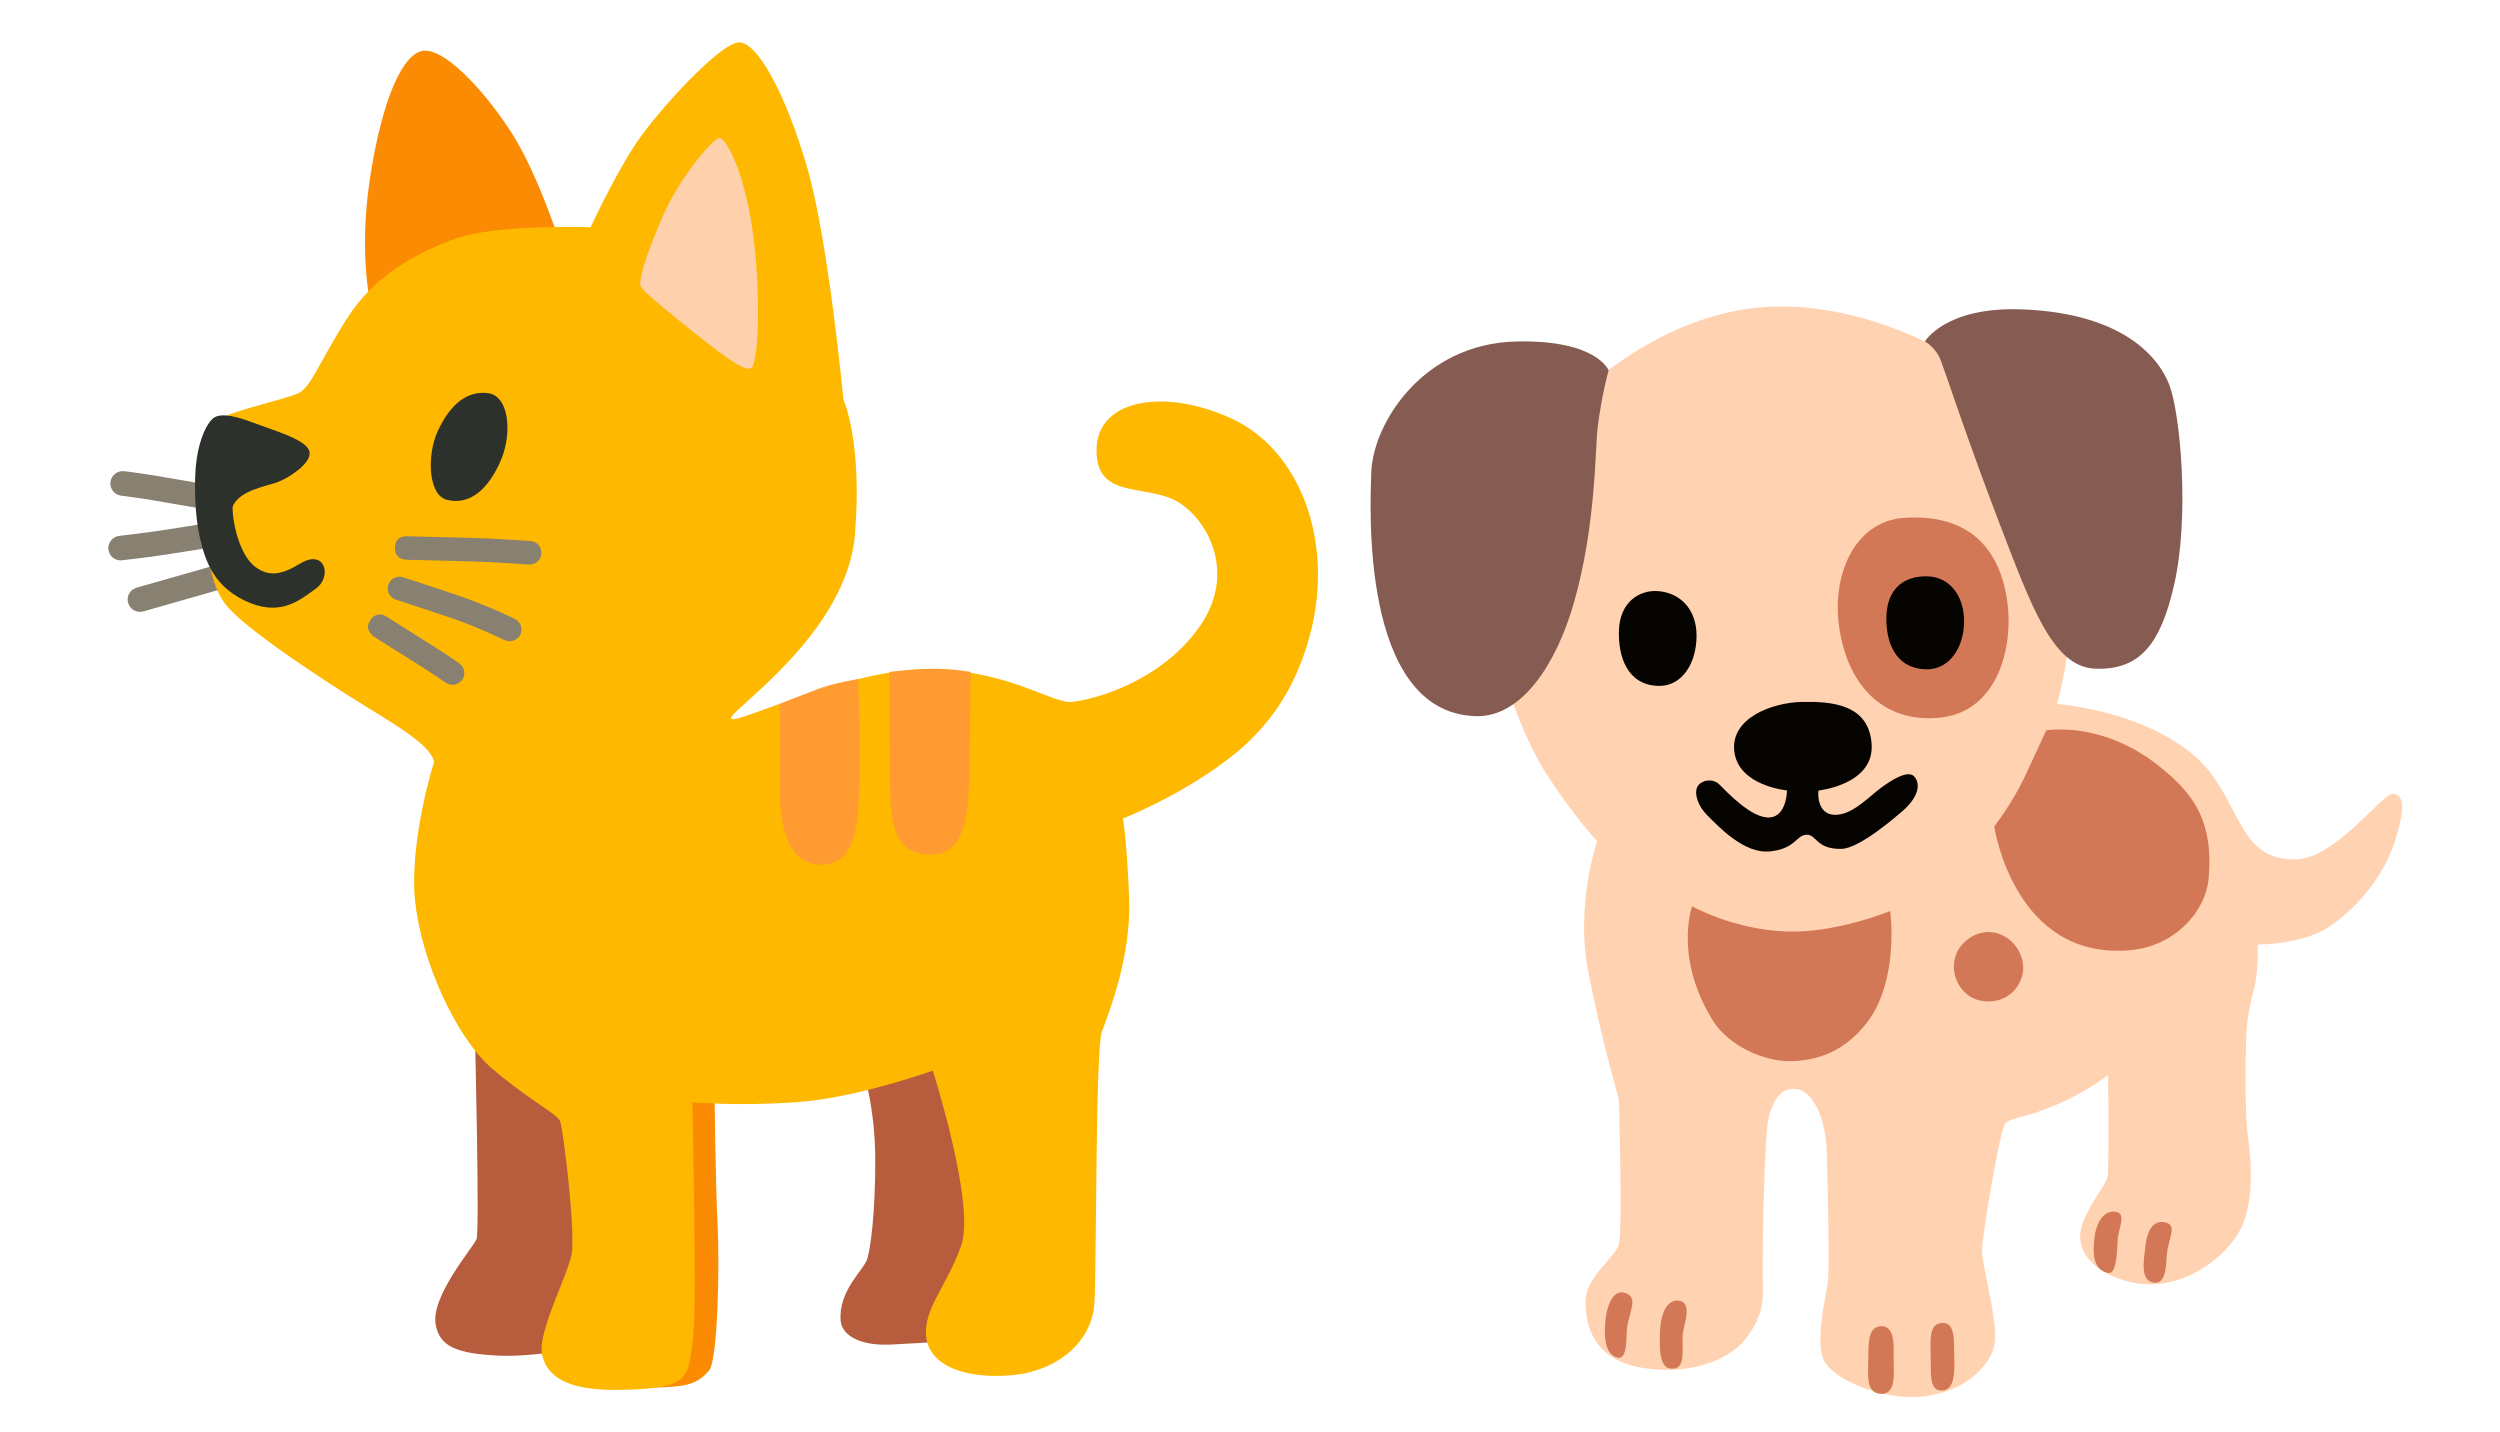<svg width="480" height="275" viewBox="0 0 480 275" fill="none" xmlns="http://www.w3.org/2000/svg">
<path d="M306.645 161.513C306.645 161.513 302.463 173.588 304.913 186.398C307.38 199.208 310.828 211.038 310.828 211.038C310.828 211.038 311.563 236.168 310.828 238.88C310.093 241.593 304.423 245.04 304.423 249.975C304.423 254.91 306.225 261.14 315.343 262.628C324.46 264.115 331.845 261.07 334.89 257.378C339.283 252.04 338.425 248.26 338.425 244.323C338.425 240.385 338.67 217.723 339.65 214.258C340.63 210.81 342.118 208.833 344.83 209.078C347.543 209.323 350.5 213.505 350.745 221.398C350.99 229.273 351.235 243.08 350.99 245.793C350.745 248.505 348.278 257.623 350.255 261.315C352.233 265.008 361.175 268.595 368.07 268.21C377.1 267.72 382.525 262.05 383.015 257.623C383.505 253.195 380.548 243.08 380.548 240.123C380.548 237.165 383.995 216.97 384.975 215.728C385.955 214.503 388.965 214.765 395.563 211.79C401.565 209.078 404.768 206.365 404.768 206.365C404.768 206.365 404.925 223.865 404.68 225.825C404.435 227.803 398.52 233.963 399.5 238.635C400.48 243.308 406.255 246.038 411.4 246.51C420.098 247.333 428.568 240.595 430.773 234.68C432.995 228.765 431.998 221.38 431.508 217.443C431.018 213.505 431.018 199.698 431.508 196.005C431.998 192.313 432.803 190.073 433.118 188.13C433.608 184.928 433.485 181.358 433.485 181.358C433.485 181.358 441.99 181.358 447.03 178.033C452.07 174.708 457.373 168.915 459.718 161.775C462.01 154.793 461.45 152.658 459.473 152.413C457.495 152.168 448.64 164.593 441.115 164.978C429.163 165.59 430.353 152.78 421.235 145.028C410.963 136.278 394.95 135.175 394.95 135.175C394.95 135.175 397.715 124.833 397.75 117.185C397.873 83.795 381.615 72.473 381.615 72.473C381.615 72.473 362.068 57.913 339.895 58.893C317.723 59.873 301.465 77.495 301.465 77.495L289.268 131.325C289.268 131.325 292.348 141.668 297.283 149.193C302.463 157.068 306.645 161.513 306.645 161.513Z" fill="#FFD2B1"/>
<path d="M291.245 65.56C273.132 65.928 263.56 81.363 263.28 90.813C263.122 96.36 260.935 136.68 283.23 137.503C292.172 137.835 298.822 127.458 302.2 115.698C306.452 100.875 306.26 86.018 306.75 82.063C307.537 75.745 308.85 71.108 308.85 71.108C308.85 71.108 306.645 65.245 291.245 65.56ZM388.195 59.4C407.9 60.135 414.62 68.868 416.527 73.943C418.627 79.49 420.465 99.283 417.385 112.495C414.882 123.275 411.102 128.753 402.23 128.385C394.11 128.053 389.997 116.345 383.872 100.42C377.957 85.02 373.425 71.23 372.655 69.253C371.675 66.663 369.575 65.56 369.575 65.56C369.575 65.56 373.512 58.84 388.195 59.4Z" fill="#865B52"/>
<path d="M365.655 99.422C355.925 100.035 351.27 110.85 353.335 121.717C355.558 133.425 363.24 138.972 372.918 137.73C383.505 136.382 386.708 124.307 385.36 115.19C384.118 106.895 379.428 98.547 365.655 99.422Z" fill="#D27856"/>
<path d="M377.1 119.25C377.1 124.36 374.265 128.63 369.768 128.508C363.66 128.333 362.068 122.925 362.19 118.375C362.33 113.055 365.515 110.535 370.065 110.658C374.125 110.745 377.1 114.14 377.1 119.25ZM325.738 122.068C325.738 127.388 322.903 131.833 318.405 131.693C312.298 131.518 310.705 125.883 310.828 121.14C310.968 115.593 314.765 113.23 318.335 113.493C322.378 113.79 325.738 116.748 325.738 122.068ZM349.135 151.783C349.135 151.783 359.845 150.68 359.355 142.91C358.865 135.158 351.603 134.65 345.933 134.773C340.263 134.895 332.143 137.853 333 144.38C333.858 150.908 343.098 151.765 343.098 151.765C343.098 151.765 343.08 156.595 339.895 156.945C336.448 157.313 331.513 152.01 330.165 150.663C328.818 149.315 326.718 149.805 325.983 150.908C325.248 152.01 325.738 154.478 327.838 156.578C329.938 158.678 334.855 163.963 339.79 163.473C344.725 162.983 344.848 160.393 346.808 160.27C348.785 160.148 348.663 163.105 353.58 162.983C357.045 162.895 364.028 156.805 365.288 155.72C368.123 153.253 368.858 150.785 367.633 149.193C366.408 147.6 362.96 149.928 361.105 151.293C359.25 152.64 356.258 155.825 353.353 156.35C348.523 157.208 349.135 151.783 349.135 151.783Z" fill="#060401"/>
<path d="M392.868 140.233C392.868 140.233 390.54 145.343 388.598 149.438C386.253 154.373 382.893 158.678 382.893 158.678C382.893 158.678 386.69 184.648 409.283 182.408C417.368 181.603 423.493 175.268 424.07 168.548C425.05 157.208 420.745 151.905 414.06 146.725C403.228 138.36 392.868 140.233 392.868 140.233ZM377.223 180.85C373.215 184.525 375.368 191.438 380.67 192.19C385.973 192.925 388.825 188.515 388.423 185.173C387.828 179.993 381.79 176.668 377.223 180.85ZM324.88 174.025C324.88 174.025 321.345 183.72 328.818 195.865C332.003 201.028 339.09 203.933 344.095 203.74C349.38 203.548 354.158 201.71 358.253 196.6C364.78 188.463 362.925 174.918 362.925 174.918C362.925 174.918 352.583 179.17 343.098 178.855C333 178.54 324.88 174.025 324.88 174.025ZM311.983 248.225C309.41 247.438 308.378 251.428 308.203 253.965C308.028 256.503 308.045 259.793 310.338 260.615C312.63 261.438 312.175 256.555 312.385 254.945C312.805 251.848 314.695 249.048 311.983 248.225ZM322.08 249.713C320.54 249.643 318.913 251.2 318.72 255.715C318.563 259.495 318.72 262.61 320.855 262.785C323.725 263.013 322.92 259.338 323.078 256.293C323.148 254.56 325.283 249.87 322.08 249.713ZM361.263 254.63C358.795 254.63 358.725 257.43 358.725 260.458C358.725 263.503 358.095 267.265 360.86 267.598C364.22 268 363.573 263.485 363.573 260.948C363.555 258.743 363.958 254.63 361.263 254.63ZM372.428 254.07C370.45 254.473 370.625 257.185 370.695 260.475C370.783 263.765 370.293 267.248 373.075 266.968C375.455 266.723 375.298 262.855 375.21 259.898C375.14 257.343 375.473 253.423 372.428 254.07ZM406.255 232.668C404.558 232.335 402.633 233.77 402.143 237.603C401.74 240.893 401.898 243.78 404.768 244.41C406.238 244.743 406.5 240.963 406.57 238.25C406.658 235.905 408.39 233.088 406.255 232.668ZM415.53 234.663C413.903 234.4 412.31 235.398 411.89 239.475C411.645 241.855 410.77 246.125 413.728 246.283C416.02 246.388 415.845 242.625 416.055 240.665C416.388 237.568 418.208 235.118 415.53 234.663Z" fill="#D27856"/>
<path d="M42.324 98.119C42.238 98.119 42.153 98.119 42.067 98.098C41.938 98.076 38.715 97.711 33.236 96.723C27.264 95.627 23.332 95.176 23.289 95.176C22 95.025 21.055 93.865 21.205 92.555C21.356 91.266 22.537 90.32 23.826 90.471C23.998 90.492 27.951 90.944 34.096 92.061C39.403 93.027 42.582 93.393 42.604 93.393C43.893 93.543 44.838 94.703 44.688 96.014C44.537 97.217 43.506 98.119 42.324 98.119ZM23.16 107.594C21.979 107.594 20.947 106.713 20.819 105.51C20.783 105.201 20.808 104.888 20.893 104.589C20.979 104.289 21.123 104.01 21.316 103.767C21.51 103.523 21.75 103.32 22.022 103.169C22.294 103.019 22.593 102.923 22.902 102.889C22.967 102.889 28.94 102.18 31.969 101.686C35.106 101.192 42.153 100.074 42.153 100.074L42.883 104.736L32.721 106.348C29.584 106.863 23.697 107.551 23.44 107.572C23.332 107.572 23.246 107.594 23.16 107.594ZM26.877 117.477C25.846 117.477 24.901 116.811 24.6 115.758C24.235 114.512 24.965 113.201 26.233 112.836L43.162 108.002C43.76 107.849 44.395 107.936 44.93 108.244C45.465 108.552 45.858 109.057 46.026 109.651C46.194 110.245 46.124 110.882 45.83 111.424C45.535 111.967 45.041 112.373 44.451 112.557L27.522 117.391C27.328 117.434 27.092 117.477 26.877 117.477Z" fill="#888071"/>
<path d="M114.49 181.35L91.201 199.203C91.201 199.203 92.104 236.414 91.502 237.918C90.901 239.422 82.737 248.811 83.639 254.246C84.348 258.478 87.57 259.982 96.336 260.305C105.102 260.627 122.955 256.674 122.955 256.674L114.49 181.35ZM182.854 195.551L165.623 205.219C165.623 205.219 168.051 212.48 168.051 222.771C168.051 233.062 167.149 239.508 166.547 241.635C165.946 243.762 160.897 247.779 161.412 253.623C161.649 256.33 165.043 258.457 171.08 258.156C177.117 257.855 185.905 257.254 185.905 257.254L194.67 200.084L182.854 195.551Z" fill="#B85C3E"/>
<path d="M71.457 59.748C71.457 59.748 68.642 49.865 71.049 34.139C73.476 18.412 77.494 10.141 81.34 9.732C85.164 9.324 92.426 16.586 98.076 25.266C103.726 33.945 108.367 49.264 108.367 49.264L71.457 59.748ZM137.178 208.957C137.178 208.957 137.371 227.111 137.779 235.168C138.187 243.225 137.801 261.121 136.168 263.098C133.654 266.127 131.119 266.213 125.683 266.428C122.439 266.557 126.693 246.469 126.693 245.652C126.693 244.836 126.887 196.647 126.887 196.647L137.178 208.957Z" fill="#FB8B02"/>
<path d="M83.338 146.266C83.338 146.266 78.504 161.584 79.707 173.078C80.91 184.572 87.57 199.096 94.23 204.94C100.89 210.783 106.927 213.813 107.529 215.231C108.131 216.649 110.558 236.607 109.742 240.84C108.926 245.072 103.082 255.965 104.092 260.197C105.101 264.43 109.097 267.094 119.41 266.857C132.816 266.557 132.107 264.537 133.117 256.18C133.804 250.551 132.924 211.621 132.924 211.621C132.924 211.621 141.195 212.438 152.883 211.621C164.57 210.805 179.094 205.563 179.094 205.563C179.094 205.563 187.365 231.365 184.529 239.229C181.715 247.092 177.074 251.539 177.869 256.975C178.685 262.41 185.732 264.838 194.412 264.022C203.092 263.205 209.73 257.576 210.138 250.1C210.547 242.645 210.332 201.309 211.556 198.086C212.76 194.863 217.207 183.777 216.799 172.67C216.39 161.563 215.595 157.137 215.595 157.137C215.595 157.137 226.015 153.162 235.662 145.857C243.01 140.293 248.531 132.967 251.474 122.053C256.308 104.113 249.67 86.367 236.349 80.309C223.545 74.486 210.933 76.678 210.547 85.959C210.16 95.24 218.41 93.221 224.662 95.627C230.914 98.055 237.961 109.141 230.506 120.033C223.051 130.926 209.945 134.342 205.906 134.75C201.867 135.158 194.412 128.906 178.879 128.498C163.345 128.09 140.98 139.391 140.357 137.973C139.756 136.555 162.529 121.838 164.14 102.695C165.644 84.949 161.928 76.678 161.928 76.678C161.928 76.678 159.113 46.643 155.074 32.527C151.035 18.412 145.449 7.928 141.818 8.143C138.187 8.336 126.5 21.055 122.267 27.307C118.035 33.559 113.394 43.635 113.394 43.635C113.394 43.635 95.347 42.969 87.377 45.848C80.115 48.469 71.844 52.895 66.601 61.166C61.359 69.438 59.748 74.272 57.32 75.475C54.892 76.678 43.398 79.106 42.388 80.523C41.379 81.942 38.758 100.697 39.359 103.512C39.961 106.326 40.433 112.9 43.785 116.617C47.609 120.85 58.201 128.004 66.58 133.354C74.68 138.51 82.543 142.635 83.338 146.266Z" fill="#FFB800"/>
<path d="M157.652 166.01C165.107 165.902 164.914 156.943 165.022 145.836C165.107 136.125 164.721 130.41 164.721 130.41C164.721 130.41 160.445 130.99 156.664 132.43C152.926 133.848 149.703 135.158 149.703 135.158V150.777C149.682 156.127 150.283 166.117 157.652 166.01ZM170.758 129.014C170.758 129.014 170.758 138.381 170.865 146.352C170.973 154.924 170.156 164.205 178.729 164.098C186.098 164.012 186.098 154.623 186.184 144.031C186.227 138.488 186.377 129.014 186.377 129.014C186.377 129.014 182.746 128.305 178.406 128.412C174.99 128.498 170.758 129.014 170.758 129.014Z" fill="#FF9B31"/>
<path d="M96.272 88.129C94.703 91.932 91.33 97.367 85.766 95.949C82.199 95.047 81.942 87.377 84.025 82.822C86.496 77.451 89.783 75.023 93.629 75.475C97.862 75.99 98.27 83.252 96.272 88.129ZM59.447 86.969C59.34 84.541 53.088 82.844 48.254 81.018C44.151 79.492 41.895 79.406 40.799 80.416C39.703 81.426 38.371 84.047 37.77 88.086C37.168 92.125 37.383 98.957 38.371 103.211C39.381 107.551 40.992 112.986 48.147 115.822C54.291 118.25 57.922 114.92 60.543 113.094C63.873 110.795 62.434 105.338 57.729 108.152C54.205 110.279 51.778 110.881 49.049 108.861C45.311 106.09 44.408 97.883 44.709 97.174C46.02 94.102 51.262 93.35 53.389 92.533C55.516 91.717 59.555 89.096 59.447 86.969Z" fill="#2C312C"/>
<path d="M101.707 108.389H101.535C101.471 108.389 94.681 107.895 90.449 107.787L78.353 107.486C78.353 107.486 75.818 107.701 75.818 105.209C75.818 102.566 78.461 102.975 78.461 102.975L90.556 103.275C94.896 103.383 101.578 103.855 101.857 103.877C103.103 103.963 104.027 105.059 103.941 106.283C103.855 107.486 102.867 108.389 101.707 108.389ZM97.861 123.106C97.539 123.106 97.195 123.041 96.894 122.891C96.852 122.869 91.502 120.313 86.668 118.658C81.641 116.961 76.012 115.135 76.012 115.135C74.83 114.748 74.164 113.481 74.551 112.299C74.937 111.117 76.205 110.451 77.387 110.838C77.387 110.838 83.058 112.664 88.107 114.383C93.221 116.123 98.613 118.701 98.85 118.83C99.967 119.367 100.439 120.721 99.902 121.838C99.516 122.633 98.699 123.106 97.861 123.106ZM86.883 131.484C86.453 131.484 86.002 131.356 85.615 131.098C85.572 131.076 81.791 128.498 79.256 126.93C76.613 125.318 71.865 122.268 71.865 122.268C71.865 122.268 69.738 121.022 71.113 119.045C72.488 117.068 74.293 118.443 74.293 118.443C74.293 118.443 79.019 121.451 81.619 123.063C84.262 124.674 88 127.252 88.172 127.359C89.203 128.068 89.461 129.465 88.752 130.496C88.301 131.141 87.592 131.484 86.883 131.484Z" fill="#888071"/>
<path d="M138.252 26.49C137.221 26.125 130.539 33.902 127.209 41.615C123.879 49.328 122.676 53.56 122.977 54.914C123.106 55.516 126.951 58.846 132.645 63.379C138.553 68.062 142.313 70.941 143.988 70.791C145.643 70.641 146.115 57.793 144.74 46.148C143.365 34.504 139.906 27.092 138.252 26.49Z" fill="#FED0AB"/>
</svg>
